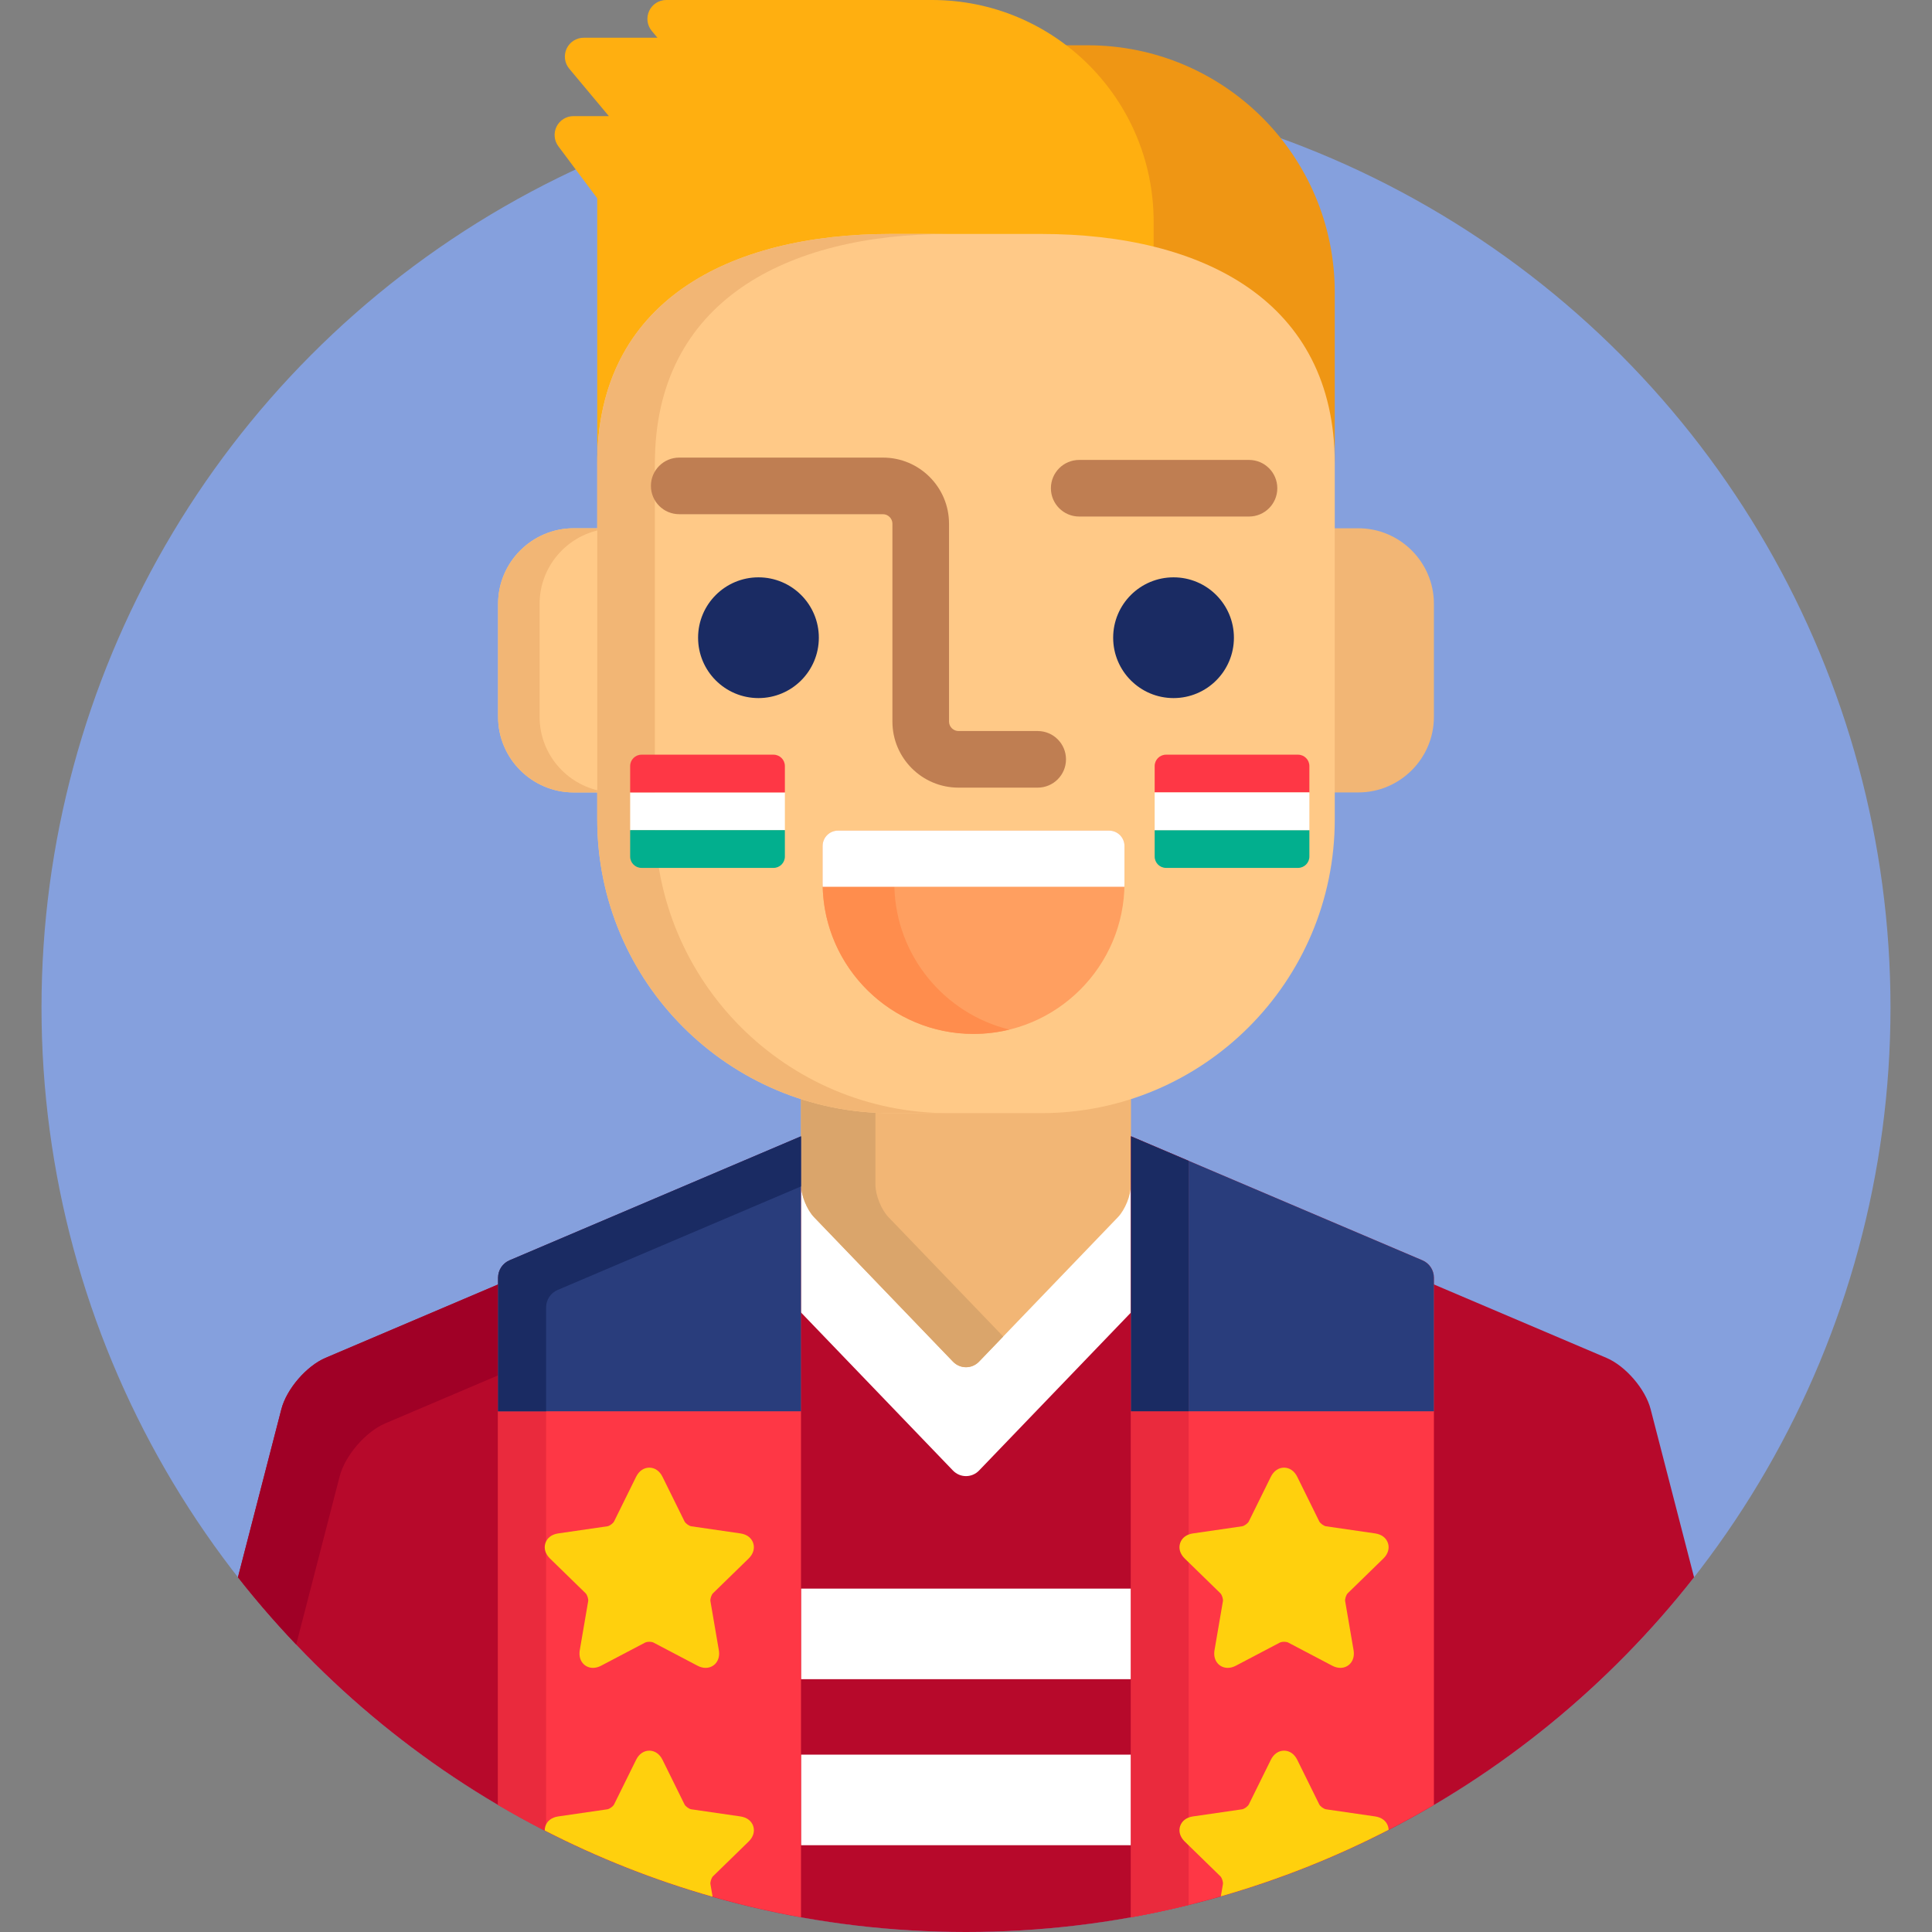 <?xml version="1.0" encoding="iso-8859-1"?>
<!-- Generator: Adobe Illustrator 19.0.0, SVG Export Plug-In . SVG Version: 6.00 Build 0)  -->
<svg version="1.1" id="Capa_1" xmlns="http://www.w3.org/2000/svg" xmlns:xlink="http://www.w3.org/1999/xlink" x="0px" y="0px"
	 viewBox="0 0 512 512" style="enable-background:new 0 0 512 512;" xml:space="preserve">
<rect x="0" y="0" width="512" height="512" fill="#808080" stroke="none"/>
<circle style="fill:#85A0DD;" cx="256" cy="267" r="245"/>
<path style="fill:#EF9614;" d="M288.232,12h-7.396C294.91,22.728,304,39.661,304,58.723v7.231
	c29.091,6.634,49.727,24.814,49.727,57.887V77.494C353.726,41.323,324.404,12,288.232,12z"/>
<path style="fill:#FFAF10;" d="M158.273,123.841c0-42.989,34.85-60.84,77.84-60.84h39.773c10.573,0,20.648,1.086,29.84,3.354v-7.632
	C305.726,26.292,279.435,0,247.003,0H231h-14.003H176.57c-1.941,0-3.707,1.124-4.529,2.882s-0.553,3.834,0.692,5.324L174.232,10
	h-19.539c-1.941,0-3.707,1.124-4.529,2.882s-0.553,3.834,0.692,5.324l10.501,12.567h-9.38c-1.892,0-3.622,1.068-4.47,2.76
	c-0.849,1.692-0.668,3.717,0.465,5.233l10.301,13.785L158.273,123.841L158.273,123.841z"/>
<path style="fill:#B7092B;" d="M437.433,373.445c-1.375-5.325-6.642-11.444-11.703-13.597l-126.006-53.611v6.461
	c0,2.75-1.56,6.622-3.465,8.604l-36.795,38.272c-1.905,1.982-5.024,1.982-6.93,0l-36.795-38.272
	c-1.905-1.982-3.465-5.854-3.465-8.604v-6.461L86.269,359.848c-5.062,2.153-10.328,8.272-11.703,13.597L63.055,418
	c44.849,57.226,114.601,94,192.944,94s148.096-36.774,192.944-94L437.433,373.445z"/>
<path style="fill:#A00026;" d="M132,340.391l-45.73,19.457c-5.062,2.153-10.328,8.272-11.703,13.597L63.055,418
	c4.855,6.196,10.021,12.136,15.438,17.831l11.516-44.572c1.422-5.505,6.865-11.83,12.098-14.055L132,364.485V340.391z"/>
<g>
	<rect x="212.28" y="421" style="fill:#FFFFFF;" width="87.45" height="24"/>
	<rect x="212.28" y="465" style="fill:#FFFFFF;" width="87.45" height="24"/>
	<path style="fill:#FFFFFF;" d="M301,306.779l-1.275-0.542v6.461c0,2.75-1.56,6.622-3.465,8.604l-36.795,38.272
		c-1.905,1.982-5.024,1.982-6.93,0l-36.795-38.272c-1.905-1.982-3.465-5.854-3.465-8.604v-6.461L211,306.779v39.717l41.535,43.203
		c1.905,1.982,5.024,1.982,6.93,0L301,346.496V306.779z"/>
</g>
<path style="fill:#FE3745;" d="M132,338.598v139.73c24.378,14.334,51.446,24.582,80.275,29.776V301.137l-77.233,32.86
	C133.197,334.782,132,336.593,132,338.598z"/>
<path style="fill:#EA2A3D;" d="M132,478.329c4.162,2.448,8.41,4.767,12.725,6.971V374H132V478.329z"/>
<path style="fill:#F2B675;" d="M275.886,293h-39.773c-8.317,0-16.323-1.318-23.838-3.733v24.698c0,2.75,1.56,6.622,3.465,8.604
	l36.795,38.272c1.905,1.982,5.024,1.982,6.93,0l36.795-38.272c1.905-1.982,3.465-5.854,3.465-8.604v-24.698
	C292.21,291.682,284.204,293,275.886,293z"/>
<path style="fill:#DAA56B;" d="M232,313.964V292.89c-6.849-0.356-13.457-1.609-19.725-3.624v24.698c0,2.75,1.56,6.622,3.465,8.604
	l36.795,38.272c1.905,1.982,5.024,1.982,6.93,0l6.397-6.654l-30.398-31.618C233.559,320.586,232,316.714,232,313.964z"/>
<path style="fill:#FFC987;" d="M159.273,140H152c-11,0-20,9-20,20v30c0,11,9,20,20,20h7.273V140z"/>
<g>
	<path style="fill:#F2B675;" d="M143,190v-30c0-9.726,7.04-17.876,16.273-19.637V140H152c-11,0-20,9-20,20v30c0,11,9,20,20,20h7.273
		v-0.363C150.04,207.877,143,199.726,143,190z"/>
	<path style="fill:#F2B675;" d="M360,140h-7.273v70H360c11,0,20-9,20-20v-30C380,149,371,140,360,140z"/>
</g>
<path style="fill:#FFC987;" d="M353.726,217.158c0,42.99-34.85,77.84-77.84,77.84h-39.773c-42.99,0-77.84-34.85-77.84-77.84V122.84
	c0-42.989,34.85-60.84,77.84-60.84h39.773c42.99,0,77.84,17.851,77.84,60.84V217.158z"/>
<path style="fill:#F2B675;" d="M173.547,217.158V122.84c0-42.989,34.85-60.84,77.84-60.84h-15.273
	c-42.99,0-77.84,17.851-77.84,60.84v94.318c0,42.99,34.85,77.84,77.84,77.84h15.273
	C208.396,294.999,173.547,260.148,173.547,217.158z"/>
<g>
	<circle style="fill:#1A2B63;" cx="201" cy="169" r="16"/>
	<circle style="fill:#1A2B63;" cx="311" cy="169" r="16"/>
</g>
<g>
	<path style="fill:#BF7E52;" d="M275,208.731h-21c-9.649,0-17.5-7.851-17.5-17.5v-52.462c0-1.355-1.145-2.5-2.5-2.5h-54
		c-4.143,0-7.5-3.358-7.5-7.5s3.357-7.5,7.5-7.5h54c9.649,0,17.5,7.851,17.5,17.5v52.462c0,1.355,1.145,2.5,2.5,2.5h21
		c4.143,0,7.5,3.358,7.5,7.5S279.142,208.731,275,208.731z"/>
	<path style="fill:#BF7E52;" d="M331,136.887h-45c-4.143,0-7.5-3.358-7.5-7.5s3.357-7.5,7.5-7.5h45c4.143,0,7.5,3.358,7.5,7.5
		C338.5,133.529,335.142,136.887,331,136.887z"/>
</g>
<path style="fill:#FF9F60;" d="M258,274c-22.056,0-40-17.944-40-40v-9.796c0-2.254,1.827-4.082,4.082-4.082h71.836
	c2.255,0,4.082,1.828,4.082,4.082V234C298,256.056,280.056,274,258,274z"/>
<path style="fill:#FF8D4D;" d="M237.021,235h-18.996c0.534,21.594,18.254,39,39.975,39c3.273,0,6.453-0.404,9.5-1.149
	C250.328,268.65,237.474,253.34,237.021,235z"/>
<g>
	<path style="fill:#FFFFFF;" d="M293.918,220.122h-71.836c-2.255,0-4.082,1.828-4.082,4.082V234c0,0.335,0.018,0.667,0.025,1h79.949
		c0.008-0.333,0.025-0.665,0.025-1v-9.796C298,221.95,296.173,220.122,293.918,220.122z"/>
	<rect x="167" y="210" style="fill:#FFFFFF;" width="41" height="10"/>
</g>
<path style="fill:#02AF8E;" d="M167,227c0,1.65,1.35,3,3,3h35c1.65,0,3-1.35,3-3v-7h-41V227z"/>
<g>
	<path style="fill:#FE3745;" d="M205,200h-35c-1.65,0-3,1.35-3,3v7h41v-7C208,201.35,206.65,200,205,200z"/>
	<path style="fill:#FE3745;" d="M376.958,333.997l-77.233-32.86v206.967c28.829-5.193,55.897-15.441,80.275-29.776v-139.73
		C380,336.593,378.802,334.782,376.958,333.997z"/>
</g>
<path style="fill:#FFD00D;" d="M186.995,442c-0.708,0-1.434-0.192-2.153-0.571l-11.674-6.136c-0.176-0.093-0.568-0.201-1.096-0.201
	c-0.526,0-0.92,0.108-1.096,0.201l-11.672,6.136c-0.722,0.379-1.446,0.571-2.154,0.571c-1.076,0-2.038-0.439-2.709-1.235
	c-0.744-0.883-1.026-2.107-0.797-3.449l2.229-12.997c0.098-0.57-0.263-1.682-0.678-2.086l-9.442-9.205
	c-1.23-1.198-1.675-2.684-1.223-4.075c0.452-1.392,1.686-2.332,3.386-2.578l13.049-1.896c0.572-0.083,1.518-0.77,1.773-1.289
	l5.836-11.825c0.76-1.539,2.035-2.422,3.498-2.422c1.464,0,2.738,0.883,3.498,2.422l5.836,11.825
	c0.256,0.519,1.202,1.206,1.774,1.289l13.05,1.896c1.698,0.247,2.932,1.186,3.384,2.578s0.008,2.878-1.222,4.076l-9.443,9.205
	c-0.414,0.404-0.775,1.516-0.678,2.086l2.229,12.997c0.23,1.342-0.052,2.566-0.796,3.449C189.033,441.561,188.07,442,186.995,442z"
	/>
<path style="fill:#293D7C;" d="M376.958,333.997l-77.233-32.86V374H380v-35.402C380,336.593,378.802,334.782,376.958,333.997z"/>
<path style="fill:#EA2A3D;" d="M315,307.636l-15.275-6.499v206.967c5.15-0.928,10.242-2.024,15.275-3.269V307.636z"/>
<polygon style="fill:#1A2B63;" points="299.724,301.137 299.724,374 315,374 315,307.636 "/>
<path style="fill:#293D7C;" d="M135.042,333.997l77.233-32.86V374H132v-35.402C132,336.593,133.197,334.782,135.042,333.997z"/>
<path style="fill:#1A2B63;" d="M144.724,346.461c0-2.005,1.197-3.816,3.042-4.601l64.509-27.446v-13.277l-77.233,32.86
	c-1.845,0.785-3.042,2.596-3.042,4.601V374h12.725v-27.539H144.724z"/>
<path style="fill:#02AF8E;" d="M306,227c0,1.65,1.35,3,3,3h35c1.65,0,3-1.35,3-3v-7h-41V227z"/>
<path style="fill:#FE3745;" d="M344,200h-35c-1.65,0-3,1.35-3,3v7h41v-7C347,201.35,345.65,200,344,200z"/>
<rect x="306" y="210" style="fill:#FFFFFF;" width="41" height="10"/>
<g>
	<path style="fill:#FFD00D;" d="M196.23,481.376l-13.05-1.896c-0.572-0.083-1.519-0.77-1.774-1.289l-5.836-11.825
		c-0.76-1.539-2.034-2.422-3.498-2.422c-1.463,0-2.738,0.883-3.498,2.422l-5.836,11.825c-0.256,0.519-1.201,1.206-1.773,1.289
		l-13.049,1.896c-1.699,0.247-2.934,1.186-3.386,2.578c-0.124,0.382-0.175,0.771-0.165,1.159
		c14.09,7.229,28.97,13.132,44.479,17.546l-0.572-3.34c-0.098-0.57,0.264-1.682,0.678-2.086l9.443-9.205
		c1.23-1.198,1.674-2.684,1.222-4.076C199.162,482.562,197.928,481.623,196.23,481.376z"/>
	<path style="fill:#FFD00D;" d="M367.827,483.954c-0.452-1.392-1.685-2.331-3.384-2.578l-13.05-1.896
		c-0.572-0.083-1.519-0.77-1.774-1.289l-5.836-11.825c-0.76-1.539-2.034-2.422-3.498-2.422c-1.463,0-2.738,0.883-3.498,2.422
		l-5.836,11.825c-0.256,0.519-1.201,1.206-1.773,1.289l-13.049,1.896c-1.699,0.247-2.934,1.186-3.386,2.578
		c-0.452,1.391-0.008,2.877,1.223,4.075l9.442,9.205c0.415,0.404,0.775,1.516,0.678,2.086l-0.555,3.232
		c15.506-4.44,30.379-10.37,44.462-17.624C367.982,484.602,367.931,484.275,367.827,483.954z"/>
	<path style="fill:#FFD00D;" d="M355.208,442c-0.708,0-1.434-0.192-2.153-0.571l-11.674-6.136c-0.176-0.093-0.568-0.201-1.096-0.201
		c-0.526,0-0.92,0.108-1.096,0.201l-11.672,6.136c-0.722,0.379-1.446,0.571-2.154,0.571c-1.076,0-2.038-0.439-2.709-1.235
		c-0.744-0.883-1.026-2.107-0.797-3.449l2.229-12.997c0.098-0.57-0.263-1.682-0.678-2.086l-9.442-9.205
		c-1.23-1.198-1.675-2.684-1.223-4.075c0.452-1.392,1.686-2.332,3.386-2.578l13.049-1.896c0.572-0.083,1.518-0.77,1.773-1.289
		l5.836-11.825c0.76-1.539,2.035-2.422,3.498-2.422c1.464,0,2.738,0.883,3.498,2.422l5.836,11.825
		c0.256,0.519,1.202,1.206,1.774,1.289l13.05,1.896c1.698,0.247,2.932,1.186,3.384,2.578s0.008,2.878-1.222,4.076l-9.443,9.205
		c-0.414,0.404-0.775,1.516-0.678,2.086l2.228,12.997c0.23,1.342-0.052,2.566-0.796,3.449C357.246,441.561,356.283,442,355.208,442z
		"/>
</g>
<g>
</g>
<g>
</g>
<g>
</g>
<g>
</g>
<g>
</g>
<g>
</g>
<g>
</g>
<g>
</g>
<g>
</g>
<g>
</g>
<g>
</g>
<g>
</g>
<g>
</g>
<g>
</g>
<g>
</g>
</svg>
